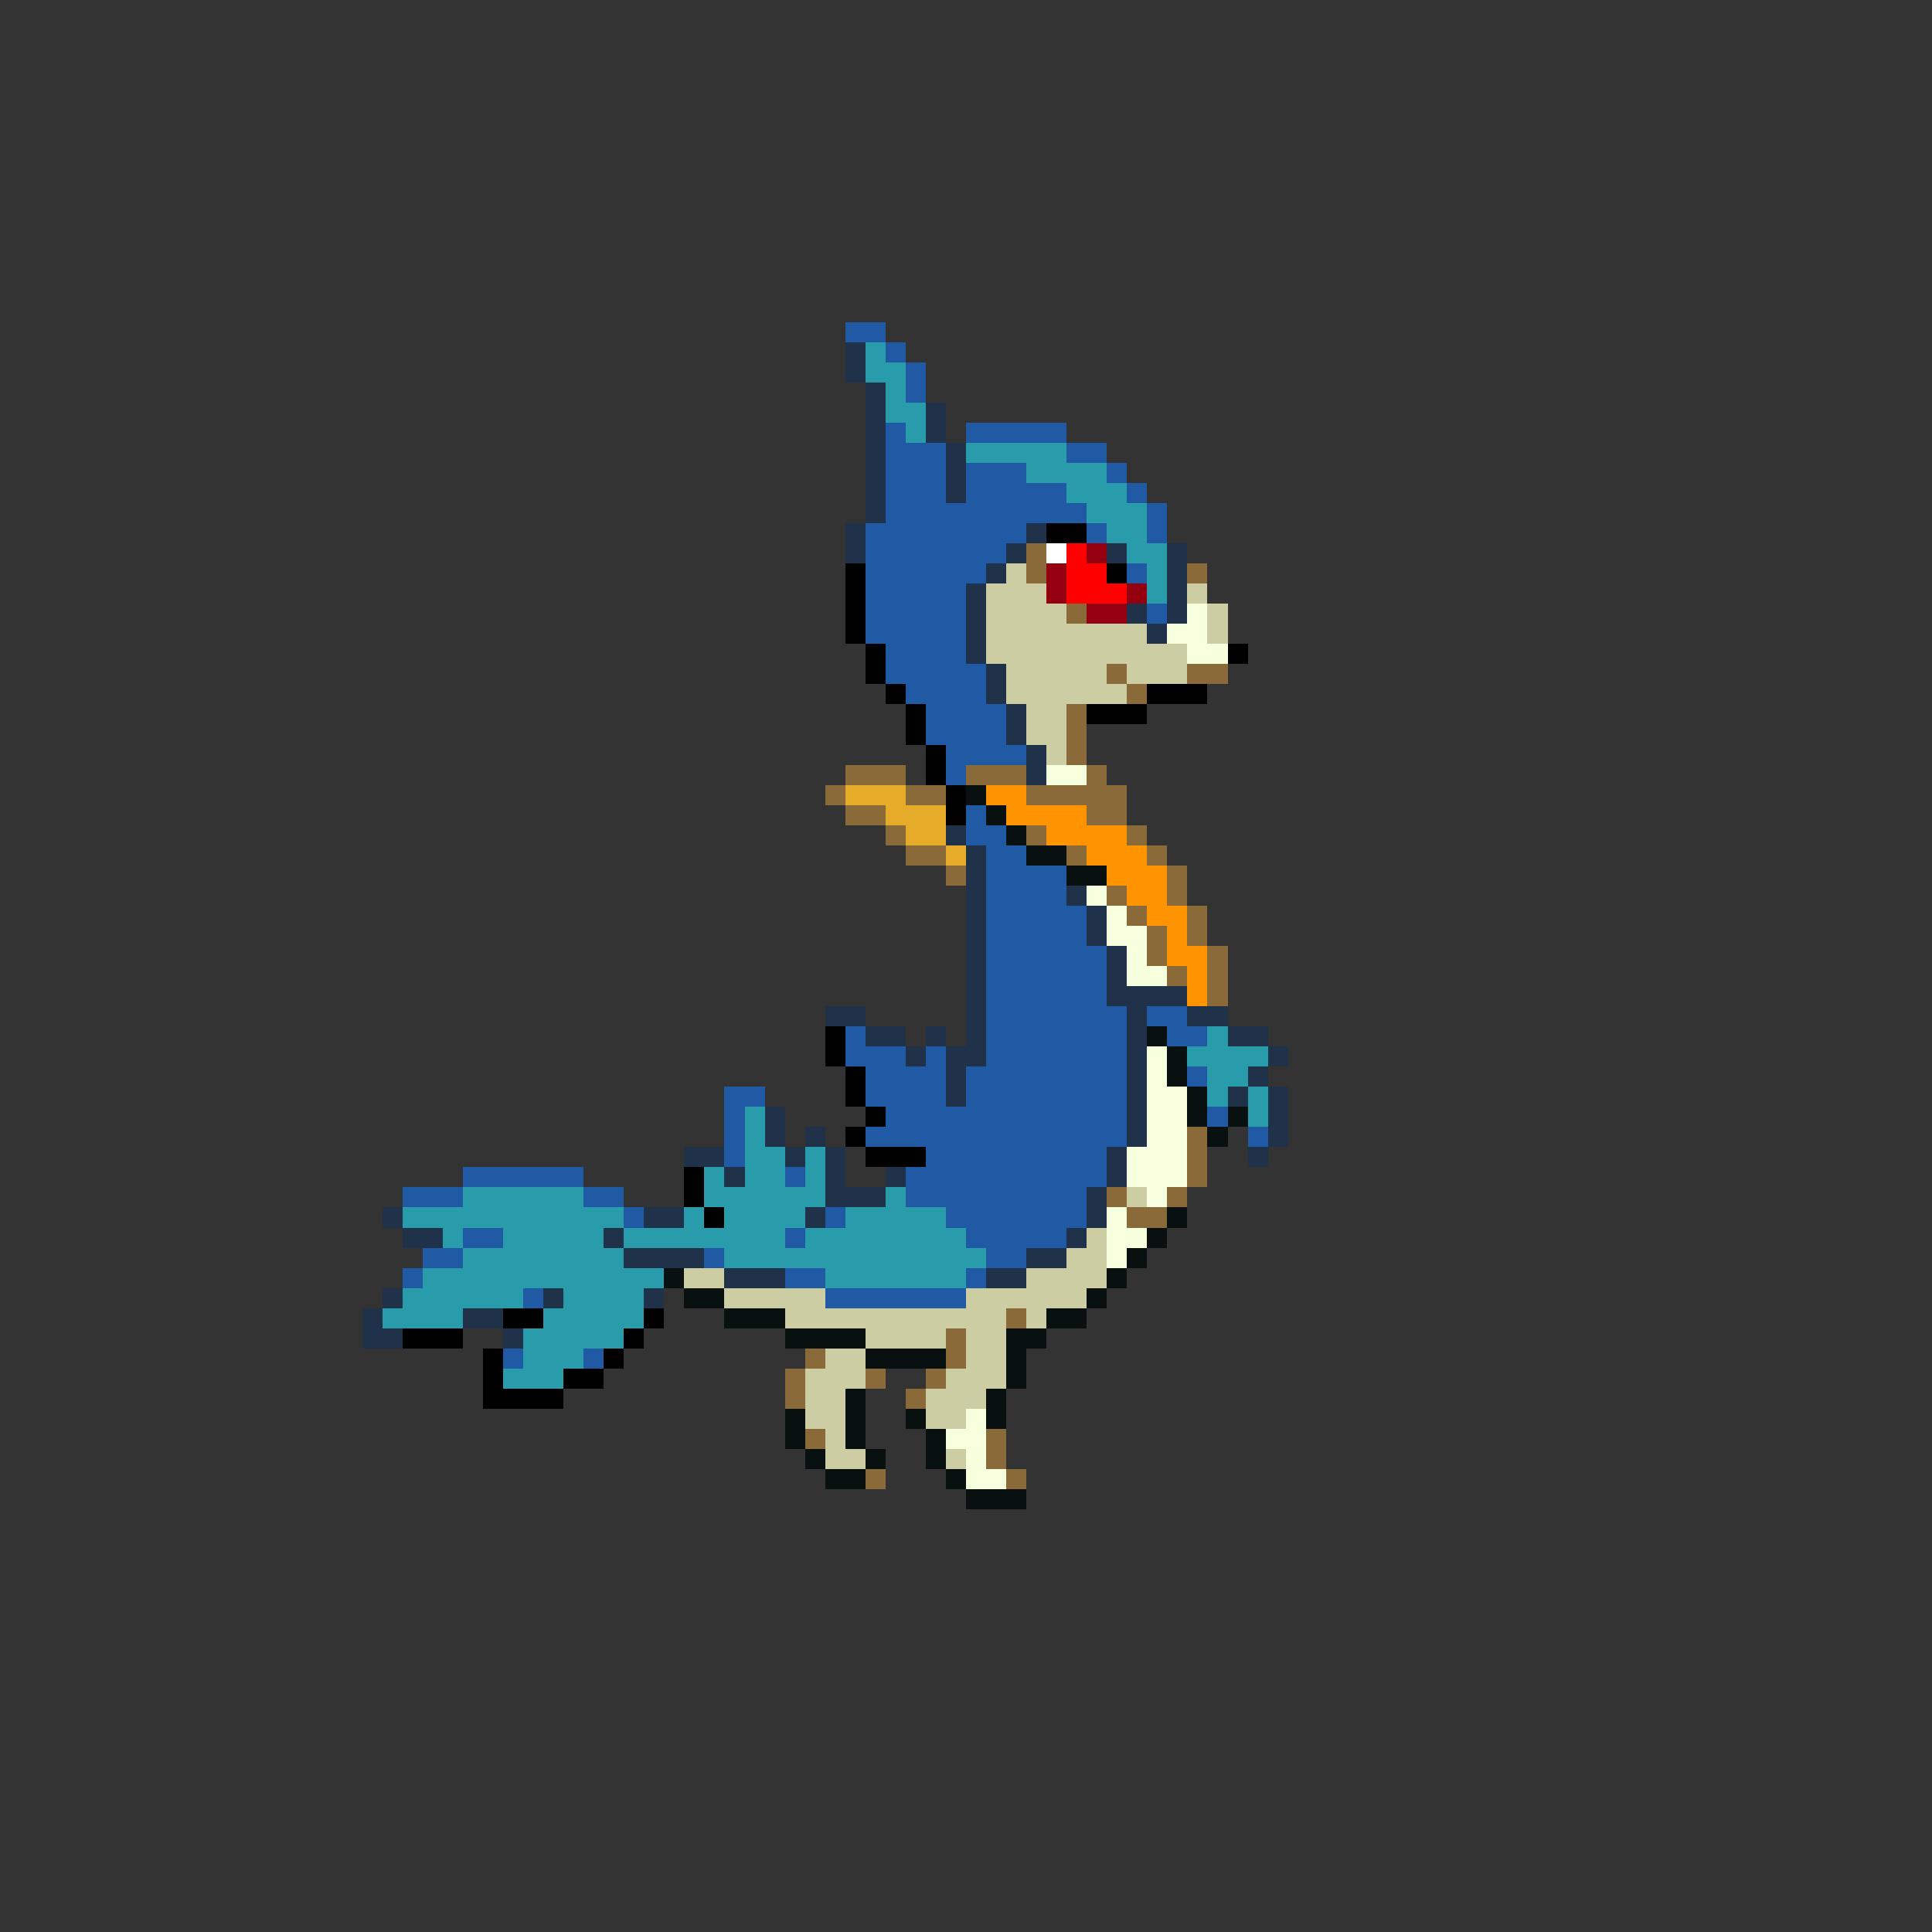 <svg xmlns="http://www.w3.org/2000/svg" viewBox="0 -0.5 96 96" shape-rendering="crispEdges">
<rect x="0" y="-0.5" width="96" height="96" fill="#333333" stroke="none"/>
<path stroke="#205aa4" d="M42 16h2M44 17h1M45 18h1M45 19h1M44 21h1M48 21h5M44 22h3M53 22h2M44 23h3M48 23h3M55 23h1M44 24h3M48 24h5M56 24h1M44 25h10M57 25h1M43 26h8M54 26h1M57 26h1M43 27h7M43 28h6M56 28h1M43 29h5M43 30h5M57 30h1M43 31h5M44 32h4M44 33h5M45 34h4M46 35h4M46 36h4M47 37h4M47 38h1M48 40h1M48 41h2M49 42h2M49 43h4M49 44h4M49 45h5M49 46h5M49 47h6M49 48h6M49 49h6M49 50h7M57 50h2M42 51h1M49 51h7M58 51h2M42 52h3M46 52h1M49 52h7M43 53h4M48 53h8M59 53h1M36 54h2M43 54h4M48 54h8M36 55h1M44 55h12M60 55h1M36 56h1M43 56h13M62 56h1M36 57h1M46 57h9M23 58h6M39 58h1M45 58h10M20 59h3M29 59h2M45 59h9M31 60h1M41 60h1M47 60h7M23 61h2M39 61h1M48 61h5M21 62h2M35 62h1M49 62h2M20 63h1M39 63h2M48 63h1M26 64h1M41 64h7M25 67h1M29 67h1" />
<path stroke="#20314a" d="M42 17h1M42 18h1M43 19h1M43 20h1M46 20h1M43 21h1M46 21h1M43 22h1M47 22h1M43 23h1M47 23h1M43 24h1M47 24h1M43 25h1M42 26h1M51 26h1M42 27h1M50 27h1M55 27h1M58 27h1M49 28h1M58 28h1M48 29h1M58 29h1M48 30h1M56 30h1M58 30h1M48 31h1M57 31h1M48 32h1M49 33h1M49 34h1M50 35h1M50 36h1M51 37h1M51 38h1M47 41h1M48 42h1M48 43h1M48 44h1M53 44h1M48 45h1M54 45h1M48 46h1M54 46h1M48 47h1M55 47h1M48 48h1M55 48h1M48 49h1M55 49h4M41 50h2M48 50h1M56 50h1M59 50h2M43 51h2M46 51h1M48 51h1M56 51h1M61 51h2M45 52h1M47 52h2M56 52h1M63 52h1M47 53h1M56 53h1M62 53h1M47 54h1M56 54h1M61 54h1M63 54h1M38 55h1M56 55h1M63 55h1M38 56h1M40 56h1M56 56h1M63 56h1M34 57h2M39 57h1M41 57h1M55 57h1M62 57h1M36 58h1M41 58h1M44 58h1M55 58h1M41 59h3M54 59h1M19 60h1M32 60h2M40 60h1M54 60h1M20 61h2M30 61h1M53 61h1M31 62h4M51 62h2M36 63h3M49 63h2M19 64h1M27 64h1M32 64h1M18 65h1M23 65h2M18 66h2M25 66h1" />
<path stroke="#299cac" d="M43 17h1M43 18h2M44 19h1M44 20h2M45 21h1M48 22h5M51 23h4M53 24h3M54 25h3M55 26h2M56 27h2M57 28h1M57 29h1M60 51h1M59 52h4M60 53h2M60 54h1M62 54h1M37 55h1M62 55h1M37 56h1M37 57h2M40 57h1M35 58h1M37 58h2M40 58h1M23 59h6M35 59h6M44 59h1M20 60h11M34 60h1M36 60h4M42 60h5M22 61h1M25 61h5M31 61h8M40 61h8M23 62h8M36 62h13M21 63h12M41 63h7M20 64h6M28 64h4M19 65h4M27 65h5M26 66h5M26 67h3M25 68h3" />
<path stroke="#000000" d="M52 26h2M42 28h1M55 28h1M42 29h1M42 30h1M42 31h1M43 32h1M61 32h1M43 33h1M44 34h1M57 34h3M45 35h1M54 35h3M45 36h1M46 37h1M46 38h1M47 39h1M47 40h1M41 51h1M41 52h1M42 53h1M42 54h1M43 55h1M42 56h1M43 57h3M34 58h1M34 59h1M35 60h1M25 65h2M32 65h1M20 66h3M31 66h1M24 67h1M30 67h1M24 68h1M28 68h2M24 69h4" />
<path stroke="#8b6a39" d="M51 27h1M51 28h1M59 28h1M53 30h1M55 33h1M59 33h2M56 34h1M53 35h1M53 36h1M53 37h1M42 38h3M48 38h3M54 38h1M41 39h1M45 39h2M51 39h5M42 40h2M54 40h2M44 41h1M51 41h1M56 41h1M45 42h2M53 42h1M57 42h1M47 43h1M58 43h1M55 44h1M58 44h1M56 45h1M59 45h1M57 46h1M59 46h1M57 47h1M60 47h1M58 48h1M60 48h1M60 49h1M59 56h1M59 57h1M59 58h1M55 59h1M58 59h1M56 60h2M50 65h1M47 66h1M40 67h1M47 67h1M39 68h1M43 68h1M46 68h1M39 69h1M45 69h1M40 71h1M49 71h1M49 72h1M43 73h1M50 73h1" />
<path stroke="#ffffff" d="M52 27h1" />
<path stroke="#ff0000" d="M53 27h1M53 28h2M53 29h3" />
<path stroke="#940010" d="M54 27h1M52 28h1M52 29h1M56 29h1M54 30h2" />
<path stroke="#cdcda4" d="M50 28h1M49 29h3M59 29h1M49 30h4M60 30h1M49 31h8M60 31h1M49 32h10M50 33h5M56 33h3M50 34h6M51 35h2M51 36h2M52 37h1M56 59h1M54 61h1M53 62h2M34 63h2M51 63h4M36 64h5M48 64h6M39 65h11M51 65h1M43 66h4M48 66h2M41 67h2M48 67h2M40 68h3M47 68h3M40 69h2M46 69h3M40 70h2M46 70h2M41 71h1M41 72h2M47 72h1" />
<path stroke="#f6ffde" d="M59 30h1M58 31h2M59 32h2M52 38h2M54 44h1M55 45h1M55 46h2M56 47h1M56 48h2M57 52h1M57 53h1M57 54h2M57 55h2M57 56h2M56 57h3M56 58h3M57 59h1M55 60h1M55 61h2M55 62h1M48 70h1M47 71h2M48 72h1M48 73h2" />
<path stroke="#e6ac29" d="M42 39h3M44 40h3M45 41h2M47 42h1" />
<path stroke="#081010" d="M48 39h1M49 40h1M50 41h1M51 42h2M53 43h2M57 51h1M58 52h1M58 53h1M59 54h1M59 55h1M61 55h1M60 56h1M58 60h1M57 61h1M56 62h1M33 63h1M55 63h1M34 64h2M54 64h1M36 65h3M52 65h2M39 66h4M50 66h2M43 67h4M50 67h1M50 68h1M42 69h1M49 69h1M39 70h1M42 70h1M45 70h1M49 70h1M39 71h1M42 71h1M46 71h1M40 72h1M43 72h1M46 72h1M41 73h2M47 73h1M48 74h3" />
<path stroke="#ff9400" d="M49 39h2M50 40h4M52 41h4M54 42h3M55 43h3M56 44h2M57 45h2M58 46h1M58 47h2M59 48h1M59 49h1" />
</svg>